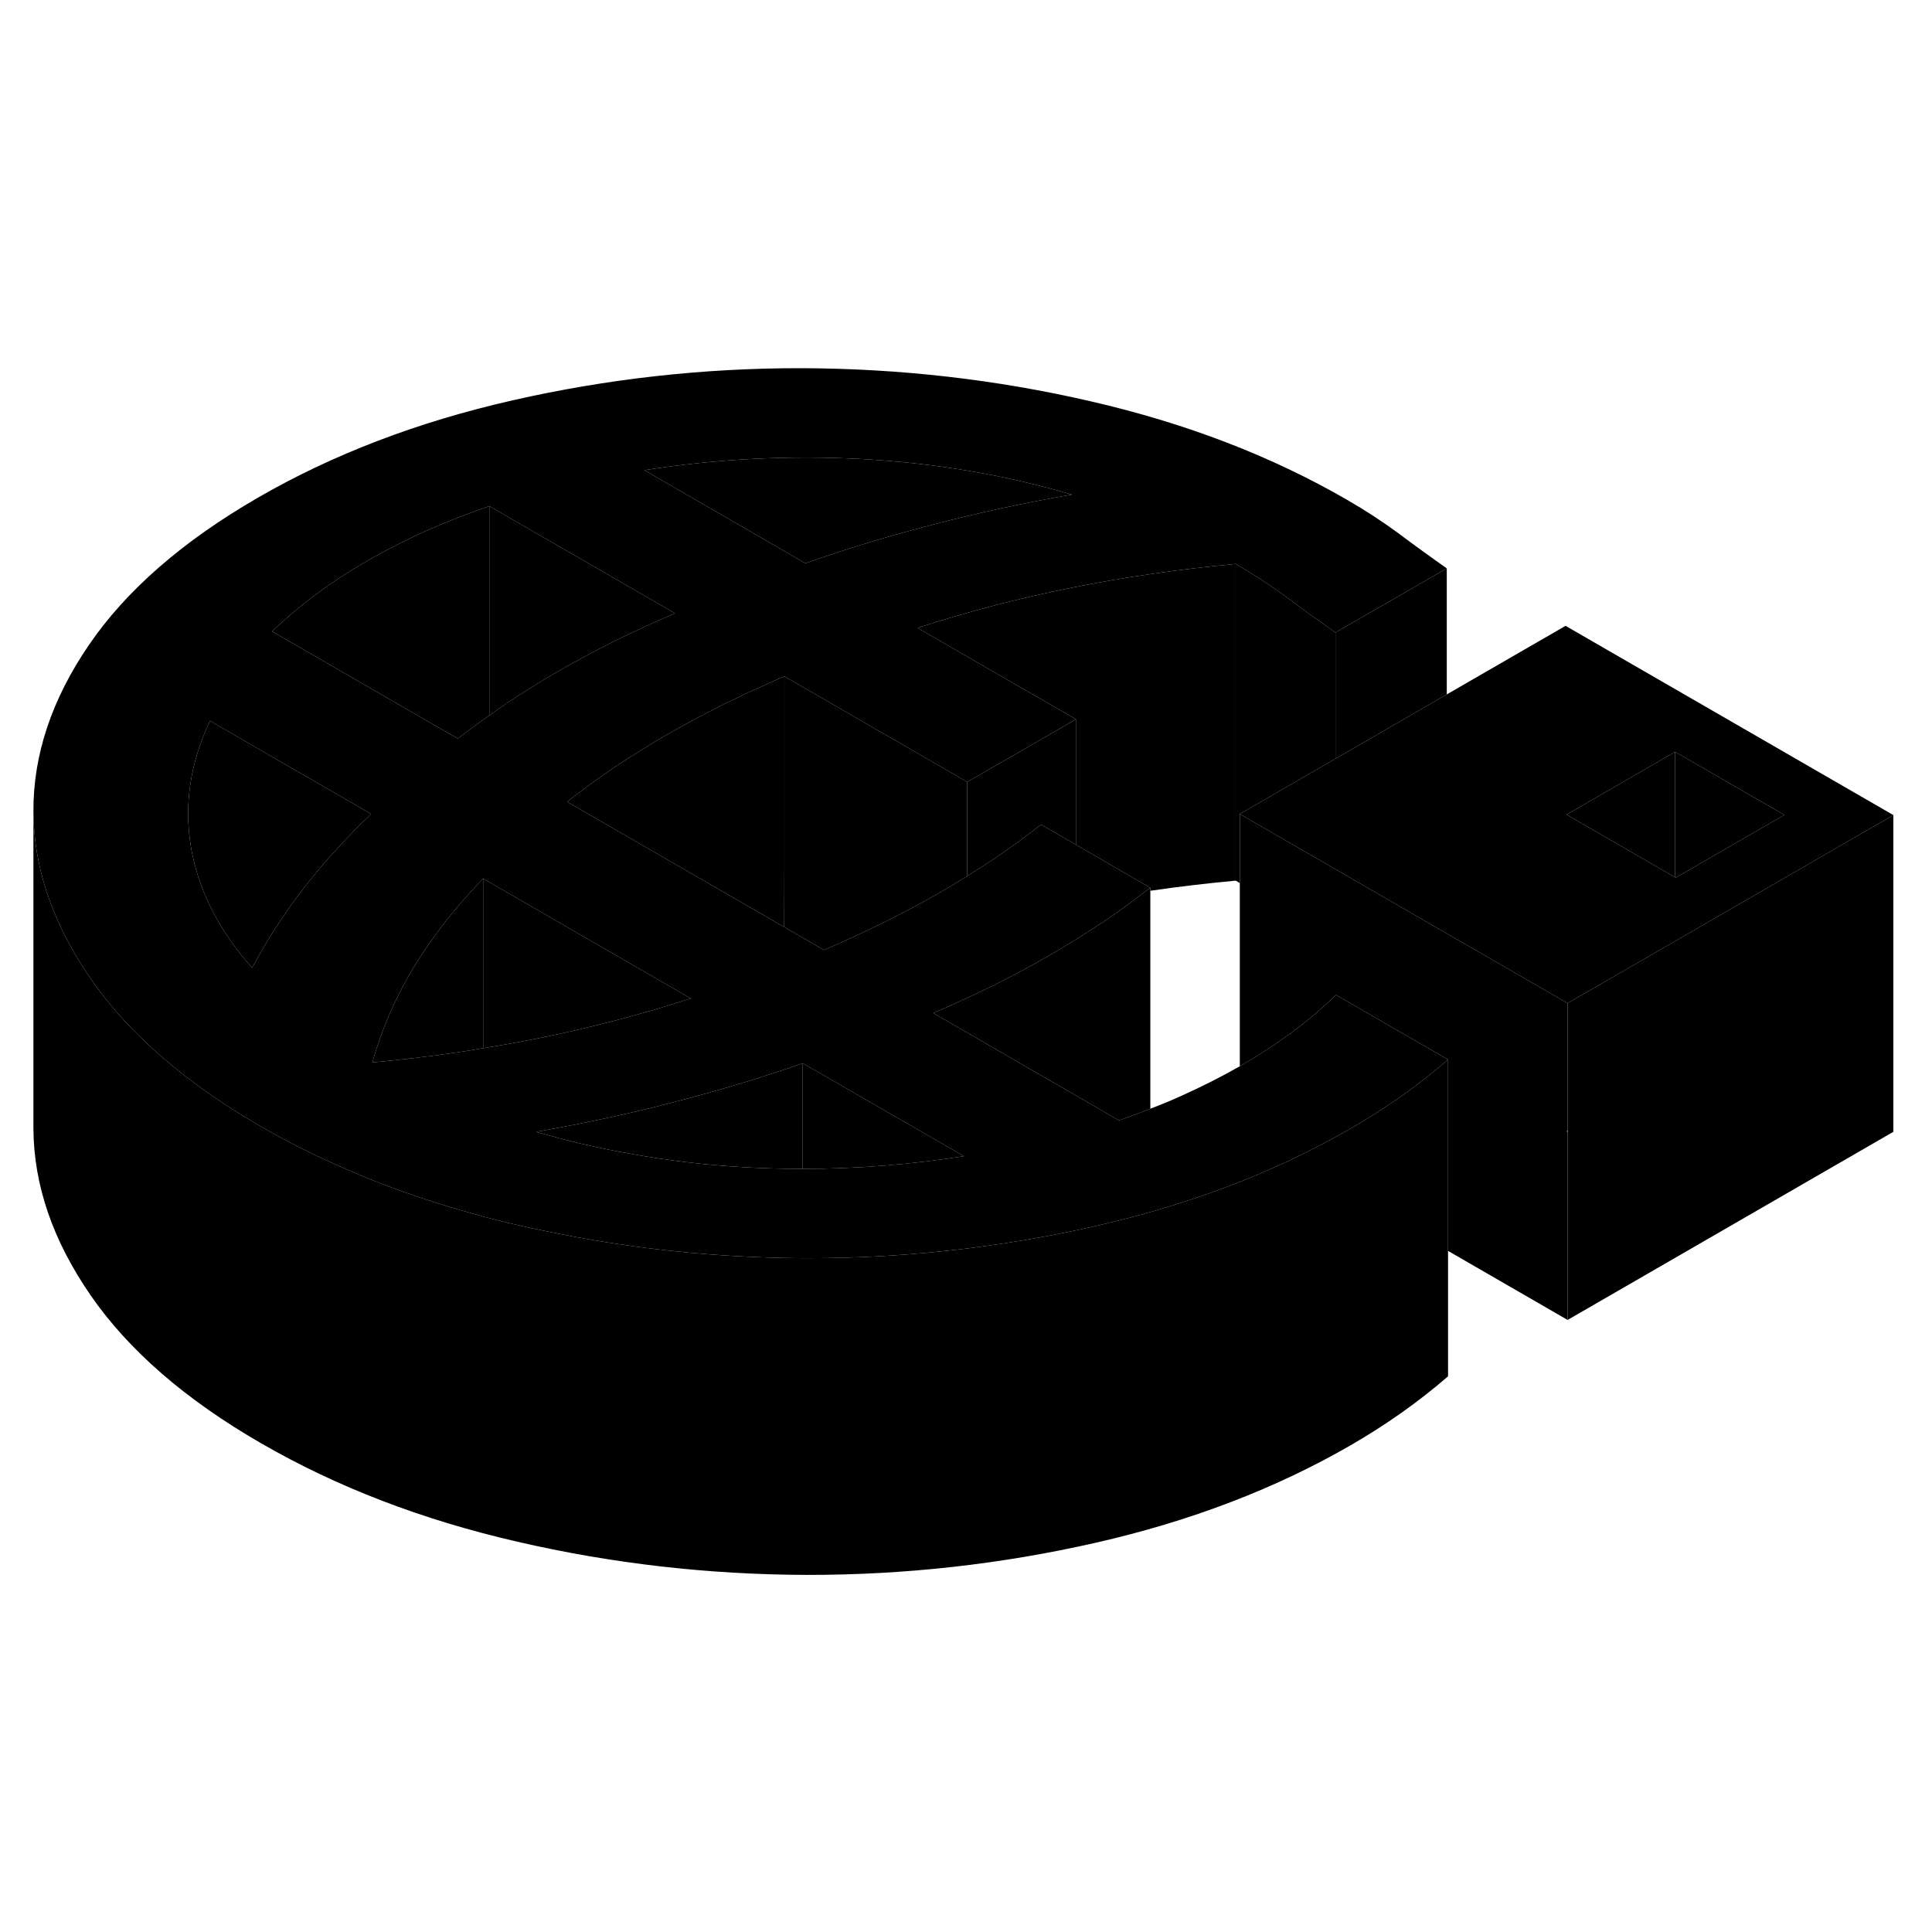 <svg width="24" height="24" viewBox="0 0 122 81" xmlns="http://www.w3.org/2000/svg" stroke-width="1px"  stroke-linecap="round" stroke-linejoin="round"> <path d="M72.64 35.56V49.51C72 49.77 71.34 50.01 70.66 50.25L64.69 46.8L61.08 44.71L58.93 43.47C59.66 43.16 60.38 42.84 61.08 42.51C61.58 42.28 62.07 42.05 62.55 41.81C62.62 41.78 62.68 41.75 62.74 41.72C63.97 41.11 65.16 40.47 66.3 39.81C66.86 39.49 67.4 39.16 67.94 38.82C68.5 38.48 69.06 38.12 69.6 37.76C70.54 37.13 71.44 36.48 72.31 35.8C72.42 35.73 72.53 35.64 72.64 35.56Z" class="pr-icon-iso-solid-stroke" stroke-linejoin="round"/> <path d="M67.94 24.92V32.84L65.74 31.57C64.77 32.33 63.76 33.07 62.7 33.78C62.17 34.13 61.63 34.48 61.08 34.82V28.88L67.94 24.92Z" class="pr-icon-iso-solid-stroke" stroke-linejoin="round"/> <path d="M61.08 28.88V34.82C60.53 35.17 59.97 35.5 59.4 35.83C58.26 36.49 57.07 37.12 55.84 37.73C54.61 38.34 53.34 38.93 52.03 39.49L49.52 38.04V28.4L49.53 22.21L50.47 22.75L61.08 28.88Z" class="pr-icon-iso-solid-stroke" stroke-linejoin="round"/> <path d="M49.53 22.21V34.3L49.52 38.04L35.81 30.13C36.78 29.37 37.8 28.63 38.85 27.92C39.91 27.22 41.01 26.53 42.15 25.87C43.3 25.21 44.48 24.58 45.71 23.97C46.54 23.56 47.38 23.16 48.25 22.78C48.67 22.58 49.1 22.39 49.53 22.21Z" class="pr-icon-iso-solid-stroke" stroke-linejoin="round"/> <path d="M98.99 50.9L98.92 50.94L98.99 50.98V62.85L91.44 58.49V46.41L88.75 44.86L84.37 42.33C83.51 43.15 82.59 43.94 81.59 44.68C80.59 45.42 79.52 46.12 78.38 46.78C78.35 46.8 78.32 46.81 78.29 46.83V30.9L84.33 34.39L88.71 36.92L95.61 40.9L98.99 42.85V50.9Z" class="pr-icon-iso-solid-stroke" stroke-linejoin="round"/> <path d="M88.75 44.86L84.37 42.33C83.51 43.15 82.59 43.94 81.59 44.68C80.59 45.42 79.52 46.12 78.38 46.78C78.35 46.8 78.32 46.81 78.29 46.83C77.17 47.47 75.99 48.07 74.73 48.64C74.06 48.95 73.36 49.24 72.64 49.51C72 49.77 71.34 50.01 70.66 50.25L64.69 46.8L61.08 44.71L58.93 43.47C59.66 43.16 60.38 42.84 61.08 42.51C61.58 42.28 62.07 42.05 62.55 41.81C62.62 41.78 62.68 41.75 62.74 41.72C63.97 41.11 65.16 40.47 66.3 39.81C66.86 39.49 67.4 39.16 67.94 38.82C68.5 38.48 69.06 38.12 69.6 37.76C70.54 37.13 71.44 36.48 72.31 35.8C72.42 35.73 72.53 35.64 72.64 35.56L67.94 32.84L65.74 31.57C64.77 32.33 63.76 33.07 62.7 33.78C62.17 34.13 61.63 34.48 61.08 34.82C60.53 35.17 59.97 35.5 59.4 35.83C58.26 36.49 57.07 37.12 55.84 37.73C54.61 38.34 53.34 38.93 52.03 39.49L49.52 38.04L35.81 30.13C36.78 29.37 37.8 28.63 38.85 27.92C39.91 27.22 41.01 26.53 42.15 25.87C43.3 25.21 44.48 24.58 45.71 23.97C46.54 23.56 47.38 23.16 48.25 22.78C48.67 22.58 49.1 22.39 49.53 22.21L50.47 22.75L61.08 28.88L67.94 24.92L67.16 24.47L57.94 19.15C61.08 18.13 64.33 17.28 67.68 16.61C71.03 15.94 74.48 15.44 78.03 15.11C79.18 15.78 80.26 16.48 81.27 17.23C82.27 17.98 83.3 18.71 84.33 19.44L91.36 15.39C90.32 14.66 89.3 13.92 88.3 13.17C87.29 12.43 86.21 11.72 85.06 11.06C80.29 8.3 74.9 6.23 68.91 4.85C62.91 3.46 56.81 2.77 50.62 2.75C44.43 2.74 38.35 3.42 32.37 4.78C26.38 6.14 21.02 8.19 16.28 10.93C11.54 13.67 7.98 16.77 5.62 20.22C3.26 23.67 2.09 27.19 2.11 30.76C2.13 34.12 3.2 37.42 5.31 40.68C5.45 40.89 5.59 41.11 5.74 41.32C7.36 43.66 9.53 45.84 12.24 47.86C13.53 48.83 14.94 49.75 16.49 50.64C18.03 51.53 19.63 52.35 21.3 53.08C23.89 54.25 26.63 55.24 29.52 56.04C30.54 56.34 31.59 56.61 32.65 56.85C33.24 56.99 33.82 57.12 34.41 57.23C39.76 58.35 45.19 58.92 50.69 58.95H51.09C51.83 58.95 52.57 58.94 53.31 58.92C58.69 58.77 63.98 58.1 69.19 56.92C70.01 56.73 70.82 56.53 71.62 56.32C75.14 55.38 78.43 54.19 81.49 52.75C82.8 52.13 84.06 51.47 85.28 50.77C86.42 50.11 87.5 49.42 88.53 48.69C89.56 47.96 90.53 47.2 91.44 46.41L88.75 44.86ZM54.48 8.49C59.1 8.75 63.5 9.5 67.69 10.73C64.71 11.25 61.82 11.87 59.02 12.6C56.21 13.32 53.49 14.14 50.86 15.07L40.69 9.19C45.27 8.47 49.87 8.24 54.48 8.49ZM19.97 17.02C20.96 16.28 22.04 15.58 23.18 14.92C24.32 14.26 25.54 13.64 26.82 13.06C28.11 12.48 29.47 11.95 30.9 11.46L42.63 18.23C41.31 18.79 40.04 19.37 38.81 19.98C37.58 20.59 36.4 21.23 35.25 21.89C34.11 22.55 33.01 23.23 31.95 23.94C31.6 24.18 31.25 24.42 30.9 24.68C30.57 24.9 30.25 25.13 29.93 25.38C29.58 25.62 29.24 25.88 28.91 26.14L28.37 25.83L17.18 19.37C18.04 18.55 18.97 17.76 19.97 17.02ZM19.16 35.61C17.91 37.23 16.83 38.9 15.92 40.62C13.95 38.39 12.7 36.04 12.18 33.6C12.13 33.4 12.09 33.19 12.06 32.99C11.61 30.32 12.01 27.67 13.26 25.02L20.06 28.95L23.44 30.9C21.84 32.42 20.42 33.99 19.16 35.61ZM30.51 45.69C30.09 45.77 29.67 45.83 29.24 45.9C29.04 45.93 28.84 45.96 28.64 45.99C26.96 46.23 25.25 46.43 23.52 46.59C23.79 45.59 24.14 44.61 24.56 43.63C25 42.61 25.51 41.6 26.11 40.61C27.28 38.68 28.74 36.8 30.51 34.98L39.01 39.89L43.62 42.55C40.47 43.57 37.22 44.42 33.87 45.09C32.76 45.31 31.64 45.51 30.51 45.69ZM50.69 53.31C49.48 53.31 48.28 53.28 47.07 53.21C44.52 53.07 42.03 52.77 39.61 52.32C37.65 51.97 35.73 51.52 33.86 50.97C34.72 50.82 35.58 50.66 36.43 50.49C38.51 50.08 40.55 49.62 42.54 49.1C45.34 48.38 48.06 47.56 50.69 46.64L60.87 52.51C57.49 53.04 54.09 53.31 50.69 53.31Z" class="pr-icon-iso-solid-stroke" stroke-linejoin="round"/> <path d="M60.87 52.51C57.49 53.04 54.09 53.31 50.69 53.31V46.64L60.87 52.51Z" class="pr-icon-iso-solid-stroke" stroke-linejoin="round"/> <path d="M30.51 34.98V45.69C30.09 45.77 29.67 45.83 29.24 45.9C29.04 45.93 28.84 45.96 28.64 45.99C26.96 46.23 25.25 46.43 23.52 46.59C23.79 45.59 24.14 44.61 24.56 43.63C25 42.61 25.51 41.6 26.11 40.61C27.28 38.68 28.74 36.8 30.51 34.98Z" class="pr-icon-iso-solid-stroke" stroke-linejoin="round"/> <path d="M43.62 42.55C40.47 43.57 37.22 44.42 33.87 45.09C32.76 45.31 31.64 45.51 30.51 45.69V34.98L39.01 39.89L43.62 42.55Z" class="pr-icon-iso-solid-stroke" stroke-linejoin="round"/> <path d="M50.69 46.64V53.31C49.48 53.31 48.28 53.28 47.07 53.21C44.52 53.07 42.03 52.77 39.61 52.32C37.65 51.97 35.73 51.52 33.86 50.97C34.72 50.82 35.58 50.66 36.43 50.49C38.51 50.08 40.55 49.62 42.54 49.1C45.34 48.38 48.06 47.56 50.69 46.64Z" class="pr-icon-iso-solid-stroke" stroke-linejoin="round"/> <path d="M67.69 10.73C64.71 11.25 61.82 11.87 59.02 12.6C56.21 13.32 53.49 14.14 50.86 15.07L40.69 9.19C45.27 8.47 49.87 8.24 54.48 8.49C59.1 8.75 63.5 9.5 67.69 10.73Z" class="pr-icon-iso-solid-stroke" stroke-linejoin="round"/> <path d="M23.44 30.9C21.84 32.42 20.42 33.99 19.16 35.61C17.91 37.23 16.83 38.9 15.92 40.62C13.95 38.39 12.7 36.04 12.18 33.6C12.13 33.4 12.09 33.19 12.06 32.99C11.61 30.32 12.01 27.67 13.26 25.02L20.06 28.95L23.44 30.9Z" class="pr-icon-iso-solid-stroke" stroke-linejoin="round"/> <path d="M30.9 11.46V24.68C30.57 24.9 30.25 25.13 29.93 25.38C29.58 25.62 29.24 25.88 28.91 26.14L28.37 25.83L17.18 19.37C18.04 18.55 18.97 17.76 19.97 17.02C20.96 16.28 22.04 15.58 23.18 14.92C24.32 14.26 25.54 13.64 26.82 13.06C28.11 12.48 29.47 11.95 30.9 11.46Z" class="pr-icon-iso-solid-stroke" stroke-linejoin="round"/> <path d="M42.63 18.23C41.31 18.79 40.04 19.37 38.81 19.98C37.58 20.59 36.4 21.23 35.25 21.89C34.11 22.55 33.01 23.23 31.95 23.94C31.6 24.18 31.25 24.42 30.9 24.68V11.46L42.63 18.23Z" class="pr-icon-iso-solid-stroke" stroke-linejoin="round"/> <path d="M98.86 19.02L91.36 23.35L84.33 27.41L81.37 29.12L78.29 30.9L84.33 34.39L88.71 36.92L95.61 40.9L98.99 42.85L102.24 40.97L105.78 38.93L119.56 30.97L98.86 19.02ZM105.78 34.9L98.92 30.94L105.78 26.98L112.68 30.96L105.82 34.92L105.78 34.9Z" class="pr-icon-iso-solid-stroke" stroke-linejoin="round"/> <path d="M105.78 26.98V34.9L98.92 30.94L105.78 26.98Z" class="pr-icon-iso-solid-stroke" stroke-linejoin="round"/> <path d="M112.68 30.96L105.82 34.92L105.78 34.9V26.98L112.68 30.96Z" class="pr-icon-iso-solid-stroke" stroke-linejoin="round"/> <path d="M91.44 46.41V66.41C90.53 67.2 89.56 67.96 88.53 68.69C87.5 69.42 86.42 70.11 85.28 70.77C80.53 73.51 75.17 75.56 69.19 76.92C63.21 78.28 57.12 78.96 50.93 78.95C44.74 78.93 38.65 78.24 32.65 76.85C26.65 75.47 21.27 73.4 16.49 70.64C11.72 67.89 8.14 64.78 5.74 61.32C3.34 57.85 2.13 54.34 2.11 50.76V30.76C2.13 34.12 3.2 37.42 5.31 40.68C5.45 40.89 5.59 41.11 5.74 41.32C7.36 43.66 9.53 45.84 12.24 47.86C13.53 48.83 14.94 49.75 16.49 50.64C18.03 51.53 19.63 52.35 21.3 53.08C23.89 54.25 26.63 55.24 29.52 56.04C30.54 56.34 31.59 56.61 32.65 56.85C33.24 56.99 33.82 57.12 34.41 57.23C39.76 58.35 45.19 58.92 50.69 58.95H51.09C51.83 58.95 52.57 58.94 53.31 58.92C58.69 58.77 63.98 58.1 69.19 56.92C70.01 56.73 70.82 56.53 71.62 56.32C75.14 55.38 78.43 54.19 81.49 52.75C82.8 52.13 84.06 51.47 85.28 50.77C86.42 50.11 87.5 49.42 88.53 48.69C89.56 47.96 90.53 47.2 91.44 46.41Z" class="pr-icon-iso-solid-stroke" stroke-linejoin="round"/> <path d="M119.56 30.97V50.97L98.99 62.85V42.85L102.24 40.97L105.78 38.93L119.56 30.97Z" class="pr-icon-iso-solid-stroke" stroke-linejoin="round"/> <path d="M91.36 15.39V23.35L84.33 27.41V19.44L91.36 15.39Z" class="pr-icon-iso-solid-stroke" stroke-linejoin="round"/> <path d="M84.33 19.44V27.41L81.37 29.12L78.29 30.9V35.27C78.21 35.21 78.12 35.16 78.03 35.11V15.11C79.18 15.78 80.26 16.48 81.27 17.23C82.27 17.98 83.3 18.71 84.33 19.44Z" class="pr-icon-iso-solid-stroke" stroke-linejoin="round"/> <path d="M78.03 15.11V35.11C76.21 35.28 74.41 35.49 72.64 35.75V35.56L67.94 32.84V24.92L67.16 24.47L57.94 19.15C61.08 18.13 64.33 17.28 67.68 16.61C71.03 15.94 74.48 15.44 78.03 15.11Z" class="pr-icon-iso-solid-stroke" stroke-linejoin="round"/>
</svg>